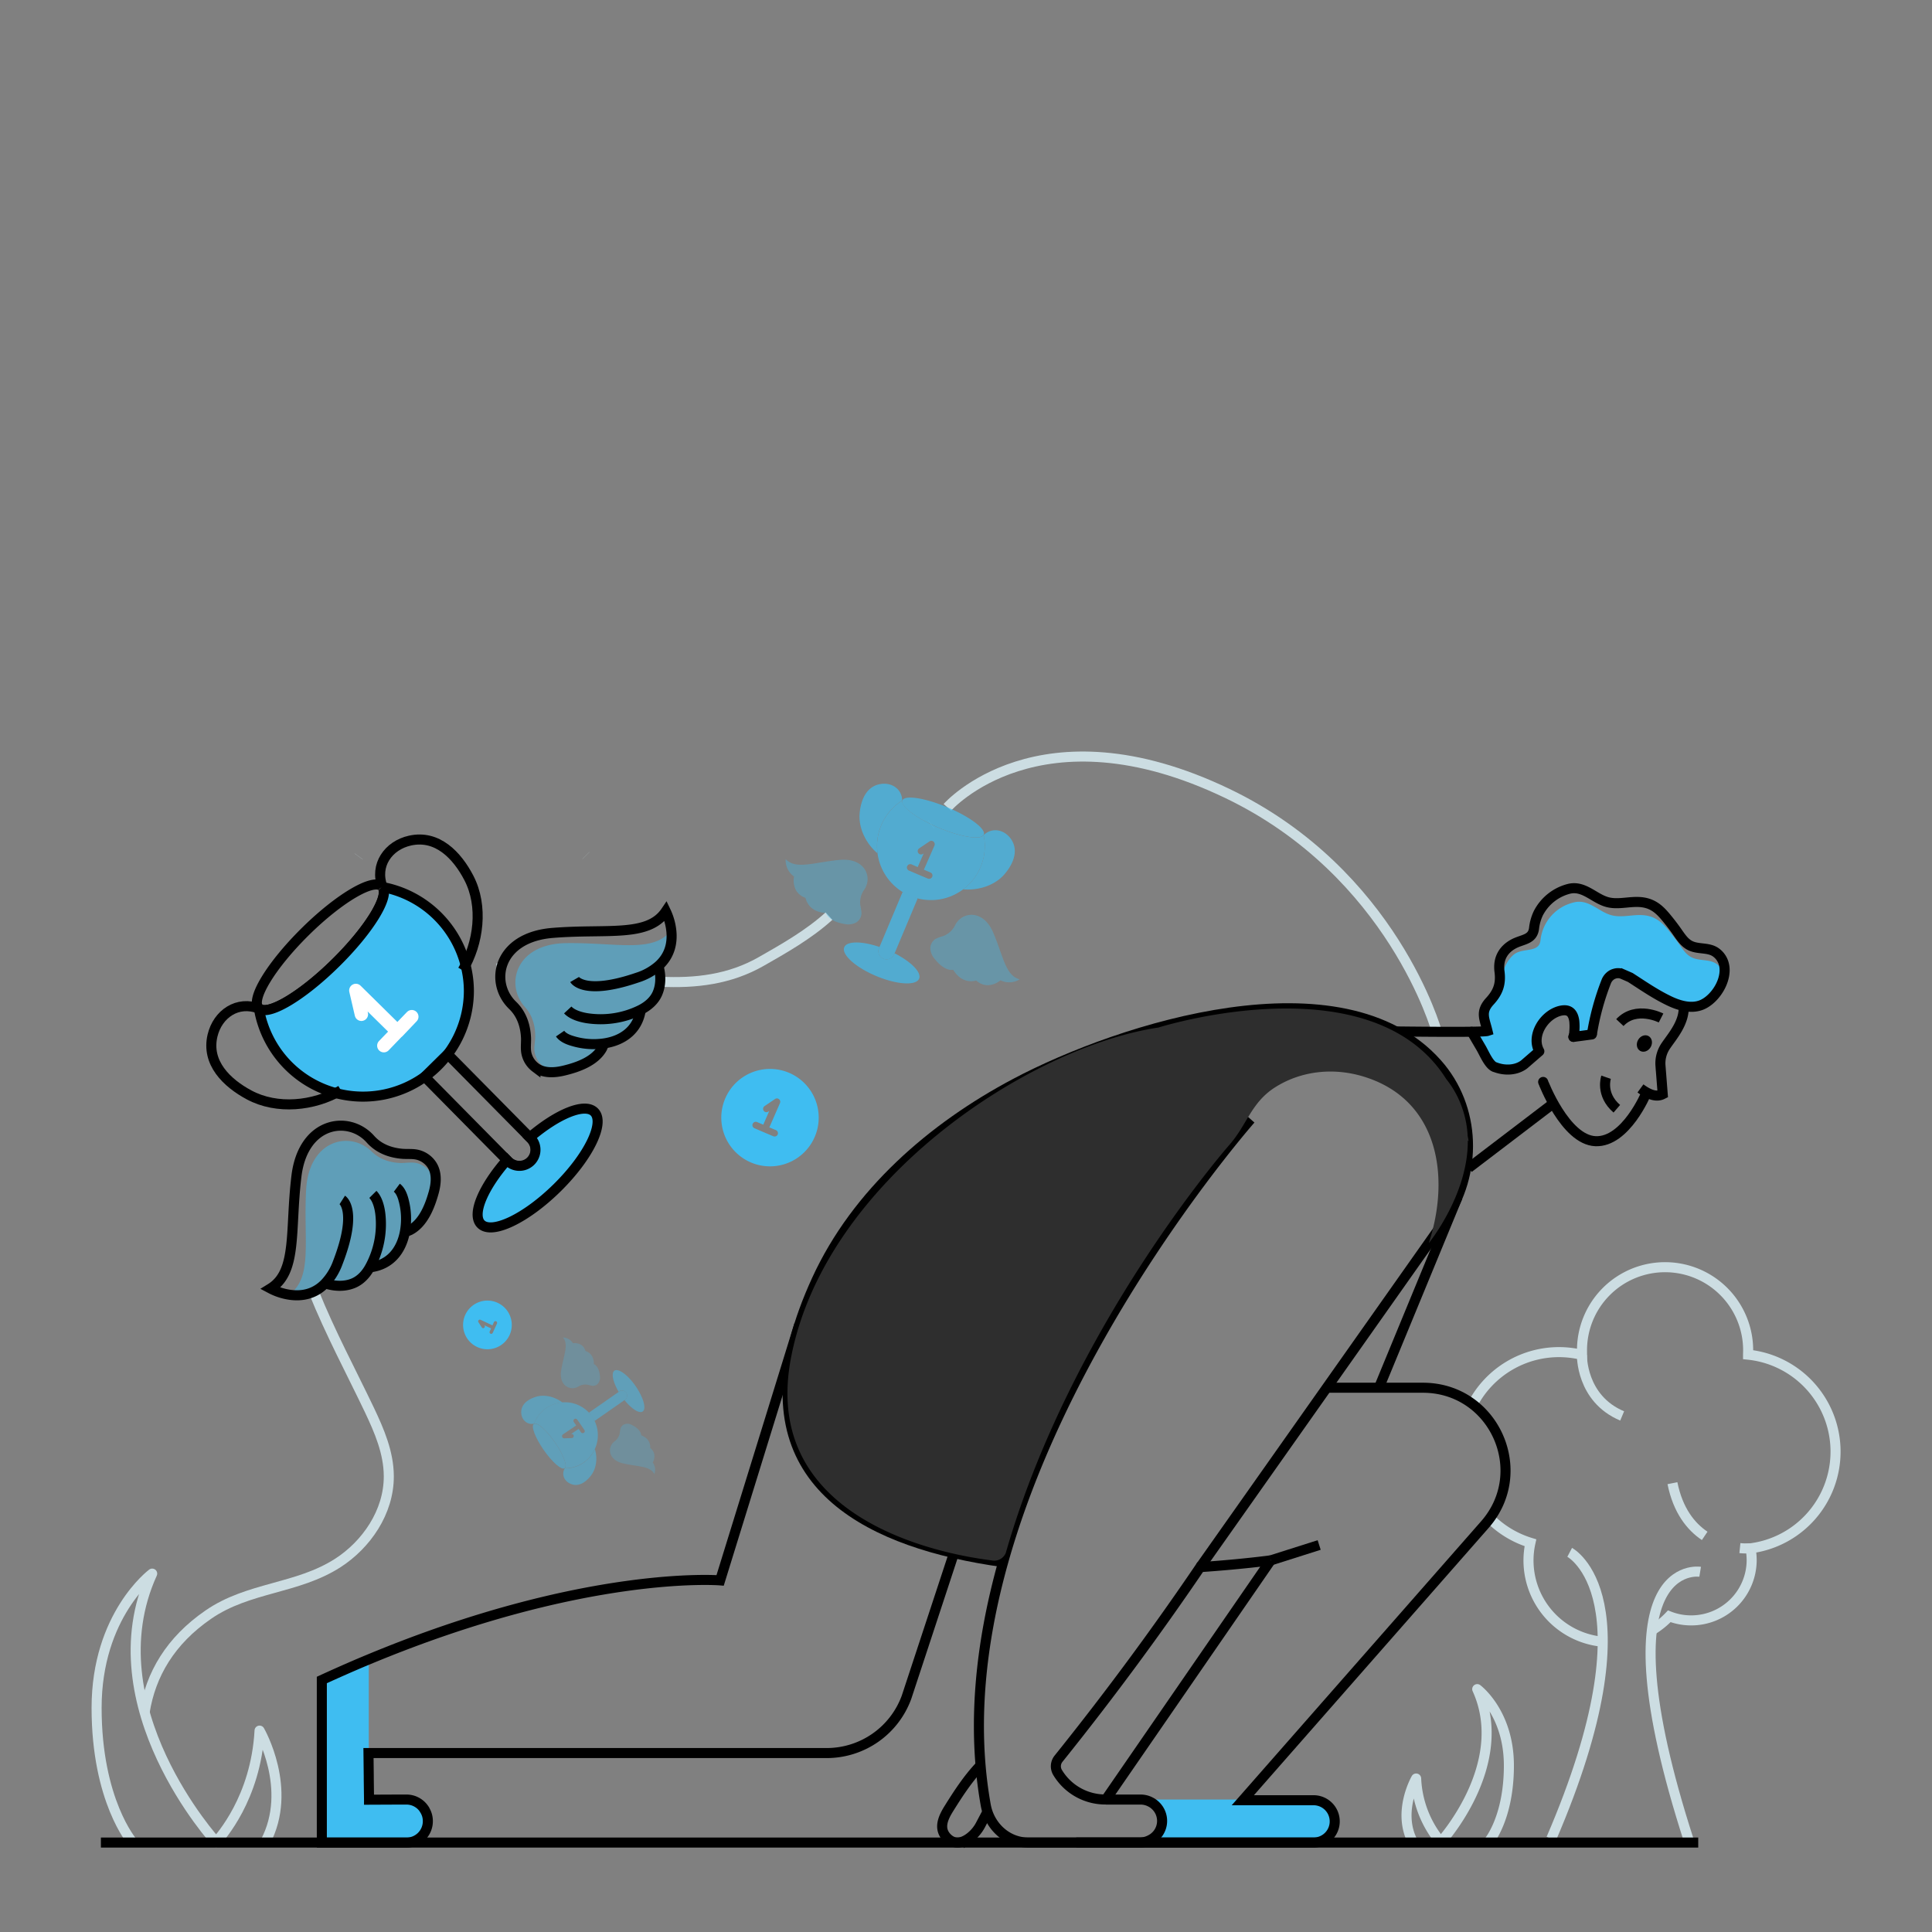 <svg viewBox="0 0 1000 1000" xmlns="http://www.w3.org/2000/svg" xmlns:xlink="http://www.w3.org/1999/xlink"><rect x="0" y="0" width="1000" height="1000" fill="#808080" stroke="none"/><clipPath id="a"><path d="m733.16 1964.46s88.32 11.09 102.81-67.24c6.61-35.74-.46-73.16-25.53-100.39a114.33 114.33 0 0 0 -37.6-26.72c-13.68-6.09-37.26-5.91-47.28-17.24-20.75-23.47 3-53.43 17.86-71.77a329.7 329.7 0 0 0 47.58-79.73c34.37-81.75 27.46-166.24 13.86-251.69-19.8-124.35-98.86-218.31-216.76-261.47-1.29-.47-2.73-.93-4-.4-2.12.89-2.29 3.8-2 6.09 4.15 35.73 26 72.55 40.95 104.75 6 13 12.87 25.79 18.23 39.06.46 1.16 6.6 14.65 2.87 9.16-16.12-23.74-18.37-55.25-9.8-82.25.18-.58.39-1.15.58-1.73 0 0-234.53-97.5-298.84-7.38a251.63 251.63 0 0 0 -43 105.22c-5.89 36-9.35 74.44 5.49 108.54 9.38 21.57 22.37 41.53 30.35 63.66 15.87 44 10.77 96.28-16.86 134.45-25.94 35.83-66.83 56.64-96.27 89.09-35.62 39.26-55.36 92.54-54.06 145.52 1 39.13 13.78 74.16 39.54 103.81 18.73 21.55 40.75 45.57 69.42 53.1 17.49 4.6 36.27 3.79 54.18 5"/></clipPath><g fill="none" stroke="#ccdde2"><g clip-path="url(#a)" stroke-miterlimit="10" stroke-width="3.69"><path d="m936.07 944.48-5.09 13.84"/><path d="m920.08 987.98-36.81 100.08" stroke-dasharray="28.96 31.6 31.6 28.96"/><path d="m926.53 858.17-5.04 13.86"/><path d="m911.28 900.14-34.45 94.86" stroke-dasharray="27.41 29.9 29.9 27.41"/><path d="m927.85 755.56-5.03 13.86"/><path d="m912.43 798.12-35.1 96.84" stroke-dasharray="27.98 30.52 30.52 27.98"/><path d="m872.56 908.12-359.2 991.18" stroke-dasharray="30.52 30.52 27.98 30.52 30.52 27.98"/><path d="m918.3 669.24-5.04 13.86"/><path d="m903.54 709.77-32.79 90.02" stroke-dasharray="26.02 28.39 28.39 26.02"/><path d="m866.3 812.01-335.57 921.29" stroke-dasharray="28.39 28.39 26.02 28.39 28.39 26.02"/><path d="m780.89 922.76-5.07 13.85"/><path d="m765.98 963.51-33.2 90.8" stroke-dasharray="26.26 28.64 28.64 26.26"/><path d="m771.34 836.45-5.07 13.85"/><path d="m756.08 878.1-34.39 93.82" stroke-dasharray="27.14 29.61 29.61 27.14"/><path d="m717.02 984.67-233.05 635.94" stroke-dasharray="29.61 29.61 27.14 29.61 29.61 27.14"/><path d="m761.8 750.14-5.09 13.84"/><path d="m745.8 793.63-36.81 100.08" stroke-dasharray="28.96 31.6 31.6 28.96"/><path d="m703.99 907.3-185.85 505.34" stroke-dasharray="31.6 31.6 28.96 31.6 31.6 28.96"/><path d="m752.25 663.82-5.03 13.86"/><path d="m737.01 705.79-34.46 94.86" stroke-dasharray="27.41 29.9 29.9 27.41"/><path d="m697.88 813.54-293.08 806.91" stroke-dasharray="29.9 29.9 27.41 29.9 29.9 27.41"/><path d="m742.71 577.51-5.03 13.87"/><path d="m727.28 620.07-35.09 96.85" stroke-dasharray="27.98 30.52 30.52 27.98"/><path d="m687.42 730.07-359.21 991.19" stroke-dasharray="30.52 30.52 27.98 30.52 30.52 27.98"/><path d="m733.16 491.2-5.05 13.85"/><path d="m718.4 531.73-32.79 90.01" stroke-dasharray="26.02 28.39 28.39 26.02"/><path d="m681.16 633.97-335.58 921.28" stroke-dasharray="28.39 28.39 26.02 28.39 28.39 26.02"/><path d="m544.52 891.29-5.07 13.85"/><path d="m529.61 932.05-33.2 90.79" stroke-dasharray="26.26 28.64 28.64 26.26"/><path d="m534.97 804.98-5.07 13.85"/><path d="m519.71 846.63-34.38 93.83" stroke-dasharray="27.14 29.61 29.61 27.14"/><path d="m480.66 953.2-233.06 635.94" stroke-dasharray="29.61 29.61 27.14 29.61 29.61 27.14"/><path d="m525.43 718.67-5.09 13.84"/><path d="m509.43 762.16-36.81 100.08" stroke-dasharray="28.96 31.6 31.6 28.96"/><path d="m467.63 875.83-185.86 505.34" stroke-dasharray="31.6 31.6 28.96 31.6 31.6 28.96"/><path d="m515.88 632.35-5.03 13.87"/><path d="m500.64 674.32-34.45 94.87" stroke-dasharray="27.41 29.9 29.9 27.41"/><path d="m461.51 782.07-293.08 806.91" stroke-dasharray="29.9 29.9 27.41 29.9 29.9 27.41"/><path d="m506.34 546.04-5.03 13.87"/><path d="m490.91 588.6-35.09 96.85" stroke-dasharray="27.98 30.52 30.52 27.98"/><path d="m451.05 698.6-359.2 991.19" stroke-dasharray="30.52 30.52 27.98 30.52 30.52 27.98"/><path d="m496.79 459.73-5.04 13.85"/><path d="m482.03 500.26-32.79 90.01" stroke-dasharray="26.02 28.39 28.39 26.02"/><path d="m444.79 602.5-335.58 921.28" stroke-dasharray="28.39 28.39 26.02 28.39 28.39 26.02"/></g><g stroke-width="5.2"><g stroke-miterlimit="10"><path d="m490.37 417.86s47.34-54 144.92-7.16c85.71 41.13 108.42 123.36 108.42 123.36"/><path d="m771.15 785.87a50.51 50.51 0 0 0 21 12.66 42.26 42.26 0 0 0 37.47 51.24m24.84-5.62.56-.31a44.07 44.07 0 0 0 9-7.25 30.9 30.9 0 0 0 10.93 2.12 31.28 31.28 0 0 0 31.71-30.85 32.8 32.8 0 0 0 -.59-6.45 50.46 50.46 0 0 0 -1.28-100.24v-.2a43 43 0 1 0 -85.94-1.15v1.46a51.2 51.2 0 0 0 -11.21-1.42 50.46 50.46 0 0 0 -45.38 27"/><path d="m865.65 767.68c2.88 14.24 9.58 22.51 16.69 27.29"/><path d="m906 801.39a31.8 31.8 0 0 1 -5.43-.09"/><path d="m818.8 701.24s-.63 22.62 20.83 31.64"/><path d="m880 813.55s-53.6-8.68-5.86 139.16"/><path d="m812.46 803.49s44.25 23.27-9.55 148.27"/><path d="m481.97 426.71.04-.03"/><path d="m341.74 508.14c18.25.87 35.94-1.11 52.39-10.55 10.93-6.24 24.37-13.77 34.95-23.41"/><path d="m162.37 668.57c8.5 21.16 19.5 41.66 28.87 61.3 5.06 10.69 9.95 22 10 34.14.11 18.77-11.79 35.56-26.3 44.93-21.12 13.63-46.28 12.38-67.16 26.82-19.59 13.49-29.78 30.91-32.91 50.44"/><path d="m257.12 501.27c.8-.07 1.56-.14 2.36-.17"/></g><path d="m770.43 953.44s10.57-12.17 10.57-39.58-16.39-39.57-16.39-39.57c17.77 39.09-18.88 79.15-18.88 79.15a54.94 54.94 0 0 1 -12.73-32.88s-10 17.23-1.67 32.88" stroke-linejoin="round"/><path d="m68.53 953.44s-18.53-21.37-18.53-69.44 28.77-69.5 28.77-69.5c-31.21 68.64 33.15 139 33.15 139 2-2.64 20.48-22.48 22.43-57.74 0 0 17.56 30.26 2.93 57.74" stroke-linejoin="round"/><path d="m799 560.74.1.21" stroke-miterlimit="10"/></g></g><path d="m676.21 953.69h-80.88v-1.35a10.93 10.93 0 0 0 2.92-17.62 10.67 10.67 0 0 0 -2.92-2.09v-1.18h75.22c21.48-.06 17.38 3.82 21.27 11.28s-15.61 10.96-15.61 10.96z" fill="#3fbdf1"/><path d="m219 949.6c-3.4 2.78-8.67 4.09-8.67 4.09h-43.75v-84.13l22.94-10.1a2.93 2.93 0 0 0 .59-.24l.76-.35v72.58h16.65a44.16 44.16 0 0 1 5.9.42c4.44.73 5.65 2.36 6.38 4.89 0 0 .07 0 0 .07.49 1.63.8 3.58 1.64 5.9 1.14 2.88-.28 5.17-2.44 6.87z" fill="#3fbdf1"/><g fill="none" stroke="#000" stroke-miterlimit="10" stroke-width="5.2"><path d="m52.23 953.7h826.77"/><path d="m493.85 803.68-24.63 74.8a44 44 0 0 1 -41.32 28.9h-237.17l.14 12.07v1.22l.14 10.78v.07l15.33-.07h4a11.14 11.14 0 0 1 3.09.42 11.06 11.06 0 0 1 6.38 4.89s.07 0 0 .07a10.76 10.76 0 0 1 1.64 5.73v.17a11.06 11.06 0 0 1 -11.14 11h-43.73v-84.17q11.78-5.41 22.94-10.1a2.93 2.93 0 0 0 .59-.24l.76-.31c112.13-46.66 181.87-40.91 181.87-40.91l40.94-132.36"/><path d="m804.03 571.11-43.86 33.42"/><path d="m657.76 807.64 25.04-7.95"/><path d="m647.34 579.31s-166.91 189.29-137.08 355.23c2 10.69 10.9 19.05 21.76 19.15h57.83a11.79 11.79 0 0 0 5.48-1.35 10.93 10.93 0 0 0 2.92-17.62 10.67 10.67 0 0 0 -2.92-2.09 10.92 10.92 0 0 0 -5-1.18h-18"/><path d="m621.22 811.14 65.5-92.85 60.61-85.9c17.62-24.94 16.79-59.22-3.58-82-49.13-55-163.6-18.56-218.16 10.35-43 22.79-82.17 56.72-102.79 101.58-41 89.3 7.56 126.87 71 141.58 8.3 1.91 16.87 3.44 25.47 4.65"/><path d="m657.75 807.63s-14.5 2-36.53 3.51c-21.62 31.85-46 65.12-73.31 99.15a6.24 6.24 0 0 0 -.59 7 28.81 28.81 0 0 0 24.8 14.12h.28l85.35-123.82"/><path d="m686.72 718.29h49.78c36.71 0 56.28 43.27 32.06 70.85l-125.28 142.66h36.29a10.95 10.95 0 1 1 0 21.89h-122.5"/><path d="m507.42 913.86c-6.42 6.77-11.42 14.47-16.34 22.35-2.95 4.75-5.52 10.34-.83 15.06 3.88 3.85 8 2.49 11.27.2a20.06 20.06 0 0 0 6.14-7.18l3.44-6.52"/></g><path d="m892.45 504.51c-1 6.7-6.31 13.53-11.86 15.72-5.8 2.25-12.42 0-17.63-2.64-6.69-3.3-12.9-7.6-19.15-11.62l-4.06-1.77a.11.11 0 0 0 0-.07 5.7 5.7 0 0 0 -4.16-.07 4 4 0 0 0 -.91.35 5.78 5.78 0 0 0 -1.56 1.11 7.11 7.11 0 0 0 -1.66 2.42 131.21 131.21 0 0 0 -7.5 27.48l-9.54 1.25a9.71 9.71 0 0 1 .45-2.57.09.09 0 0 0 0-.07c.69-2.36 1.66-4.55 0-5.41a8.29 8.29 0 0 0 -1.42-4c-1-1.28-2.57-1.94-5-1.52a11.54 11.54 0 0 0 -2.53.72 15.62 15.62 0 0 0 -5.62 3.82 17.67 17.67 0 0 0 -1.8 2.15 16.73 16.73 0 0 0 -2 3.61 8.09 8.09 0 0 0 -.45 1.28 12.3 12.3 0 0 0 .14 8.19 9.33 9.33 0 0 0 .62 1.32s0 0 0 0l-7.53 6.49a7.28 7.28 0 0 1 -.83.63s0 0 0 0c-3.64 2.4-9.47 2.4-14.64 1.08-3.12-.8-1.85-2.44-3.89-4-2.88.9-3-4.54-2.81-5.2 1.39-3.81-3.81-7-4.33-7.39-1.94-.38-3.15-1-3.78-1.94h1.39c2.88 0 6.94.63 9.57-.24-1.56-6.46-3.85-9.89 1.29-15.44 4.27-4.68 5.79-9 4.92-15.47 0-.38 2.09-.14 2.09-.55 1.38-4 4.09-7.74 6.73-9 4.71-2.29 11.65-.39 12.35-6.35a22.55 22.55 0 0 1 17.66-19.81c6.94-1.53 11.86 4.16 17.8 6.31 7.21 2.67 14.67-1.46 22.23 1.35 3.75 1.39 6.21 4 8.71 7 2.08 2.57 4.13 5.21 6 7.91s3.61 5.14 6.67 6.32c4 1.56 8.77.52 12.35 3.22a9.81 9.81 0 0 1 3.69 5.4z" fill="#3fbdf1"/><g fill="none" stroke="#000" stroke-width="5.2"><path d="m761.73 534.08 4.88 8.33c1.65 2.81 4 8.67 7 9.9h.06.08c5.23 2.08 10.91 1.58 14.63-1a5.74 5.74 0 0 0 .87-.67l7.51-6.5c-4.64-8.29 2.88-19.61 11.6-21.11 4.46-.75 6 2 6.49 5.5a28.08 28.08 0 0 1 0 5.5c0 .58-.07 1.1-.12 1.65" stroke-linecap="round" stroke-linejoin="round"/><g stroke-miterlimit="10"><path d="m859.76 526.91s-12.9-6.61-21.32 2.38"/><path d="m849.1 563.36c3.18 2.32 7.61 5 11.52 3l-1.16-14.81a16 16 0 0 1 2.76-10.23c3.42-5.06 9.9-12.26 9.23-20.91"/></g></g><ellipse cx="851.32" cy="539.6" rx="4.41" ry="3.75" transform="matrix(.494 -.869 .869 .494 -38.33 1013.35)"/><g fill="none" stroke="#000" stroke-width="5.2"><path d="m814.4 536.68c.11-.3.21-.62.32-.92s.21-.67.34-1" stroke-linecap="round" stroke-linejoin="round"/><path d="m814.39 536.69 3.27-.42 6.28-.84" stroke-linecap="round" stroke-linejoin="round"/><path d="m831.31 557.58s-3.09 8.86 5.55 16.31" stroke-miterlimit="10"/><path d="m720.67 533.86c2.88 0 46.61.63 49.24-.24-1.56-6.46-3.85-9.89 1.29-15.44 4.27-4.68 5.79-9 4.92-15.47a8.34 8.34 0 0 1 -.1-1.21c-.35-5.62 2.22-10.06 7.18-12.81 4.72-2.63 10.1-2.11 10.83-8.25a24.3 24.3 0 0 1 2.18-7.7 24.68 24.68 0 0 1 16.1-12.74c7.15-1.59 12.21 4.3 18.39 6.52 7.39 2.75 15.13-1.49 22.9 1.36 3.88 1.45 6.41 4.13 9 7.25 2.19 2.67 4.27 5.38 6.18 8.19 1.87 2.63 3.74 5.27 6.9 6.48 4.1 1.6 9.06.52 12.7 3.33s4.79 7.08 4.09 11.35c-1 6.7-6.31 13.53-11.86 15.72-5.8 2.25-12.42 0-17.63-2.64-6.69-3.3-12.9-7.6-19.15-11.62l-4.06-1.77a5.85 5.85 0 0 0 -4.19-.14 4 4 0 0 0 -.91.35 6.48 6.48 0 0 0 -1.56 1.11 7 7 0 0 0 -1.66 2.42 131.21 131.21 0 0 0 -7.5 27.48" stroke-miterlimit="10"/><path d="m798.73 560s11.38 30 27.08 30.68 26.28-24.81 26.28-24.81" stroke-linecap="round" stroke-linejoin="round"/><path d="m754.48 619.5-40.75 98.79" stroke-miterlimit="10"/></g><path d="m759.73 590.29.43.41c-.15-1-.33-1.86-.51-2.78a50.55 50.55 0 0 0 -2.68-14 49.7 49.7 0 0 0 -8.39-15.4c-38.65-61.56-148.93-26.68-148.93-26.68-67 10-173 79.37-190.3 171.32s98.23 103.55 103.89 104.5a6.45 6.45 0 0 0 7.39-4c33.85-118 115.78-211.18 115.79-211.19 9-10.26 11.23-21.88 23.63-29.71 13.56-8.57 30.08-10.2 45.33-5.65 39.23 11.7 45.47 51.83 34.15 86.33 0 0 20.47-25.1 20.2-53.15z" fill="#2e2e2e"/><g fill="none" stroke-miterlimit="10" stroke-width="5.2"><path d="m185.65 443.26-.03.04" stroke="#ccdde2"/><path d="m303.33 442.81-.03-.03" stroke="#ccdde2"/><path d="m173.75 498.32c-17.62 17.42-35.46 27.93-39.83 23.49s6.39-22.1 24-39.52 35.42-27.89 39.79-23.48a.66.66 0 0 1 .21.31c3.72 4.88-6.92 22.2-24.17 39.2z" stroke="#000"/></g><path d="m242.69 513.24a54.8 54.8 0 0 1 -68.35 52.67 54.79 54.79 0 0 1 -40.34-43.91.3.3 0 0 1 0-.18c4.37 4.44 22.21-6.07 39.83-23.49 17.24-17 27.89-34.31 24.18-39.2h-.01a54.81 54.81 0 0 1 43.12 41 54 54 0 0 1 1.57 13.11z" fill="#3fbdf1"/><g fill="none" stroke="#000" stroke-miterlimit="10" stroke-width="5.2"><path d="m198 459.09c-4.29-11.22 3-21.52 14.2-24 14.21-3.17 24.43 7.69 30.48 19.31 7.57 14.55 5.18 33.78-3.22 47.82"/><path d="m134.2 522.11c-11.2-4.43-21.56 2.74-24.2 13.89-3.35 14.16 7.38 24.52 18.93 30.72 14.45 7.75 33.37 5.86 47.52-2.36"/><path d="m231.68 545.65 43.32 43.88a8.32 8.32 0 0 1 -11.84 11.69l-43.33-43.89z"/></g><path d="m307.63 575.58c5.57 5.65-3 23.2-19.25 39.21s-33.88 24.4-39.45 18.76c-4.89-4.95 1.08-19 13.47-33.13l.78.8a8.32 8.32 0 0 0 11.82-11.69l-.79-.79c14.36-12.28 28.53-18.1 33.42-13.16z" fill="#3fbdf1"/><g fill="none"><path d="m242.69 513.24a54.8 54.8 0 0 1 -68.35 52.67 54.79 54.79 0 0 1 -40.34-43.91.3.3 0 0 1 0-.18c4.37 4.44 22.21-6.07 39.83-23.49 17.24-17 27.89-34.31 24.18-39.2h-.01a54.81 54.81 0 0 1 43.12 41 54 54 0 0 1 1.57 13.11z" stroke="#000" stroke-miterlimit="10" stroke-width="5.2"/><path d="m307.63 575.58c5.57 5.65-3 23.2-19.25 39.21s-33.88 24.4-39.45 18.76c-4.89-4.95 1.08-19 13.47-33.13l.78.8a8.32 8.32 0 0 0 11.82-11.69l-.79-.79c14.36-12.28 28.53-18.1 33.42-13.16z" stroke="#000" stroke-miterlimit="10" stroke-width="5.2"/><path d="m187.05 524.98-2.86-12.32 21.6 21.29 7.35-7.72-14.47 15.01" stroke="#fff" stroke-linecap="round" stroke-linejoin="round" stroke-width="6.94"/></g><path d="m340.84 499.92c1.32 4.68 1.42 9.92-.59 14.4-1.67 3.74-4.89 6.45-8.61 8.36-1.59 10.72-9.68 16-18.94 17.41-.31.84-.76 1.91-1.11 2.61-3.78 6.59-12.42 9.68-19.46 11.38-4.06.45-8.47.07-11.59-2.68a11.66 11.66 0 0 1 -3.82-6.8c-.41-2.63.25-5.27.31-7.87.07-5.73-1.45-11.21-5.34-15.51-10.37-11.52-4.89-32.68 21.27-33.06s45.14 5.37 54.4-6.56a2.49 2.49 0 0 1 .14.38c.55 5.59-.5 12.46-6.66 17.94z" fill="#3fbdf1" opacity=".5"/><g fill="none" stroke="#000" stroke-miterlimit="10" stroke-width="5.2"><path d="m293.86 522.75c2.36 2.53 6.66 3.71 9.75 4.23a46.57 46.57 0 0 0 28-4.3c3.72-1.91 6.94-4.62 8.61-8.36 2-4.48 1.91-9.72.59-14.4"/><path d="m289.91 535c1.31 1.91 3.81 3 6 3.68a1.09 1.09 0 0 1 .25.07 37.58 37.58 0 0 0 16.58 1.31c9.26-1.38 17.35-6.69 18.94-17.41"/><path d="m312.8 539.71c0 .11-.07.25-.1.38-.31.84-.76 1.91-1.11 2.61-3.78 6.59-12.42 9.68-19.46 11.38l-.42.1c-4.79 1.14-10.41 1.46-14.57-1.67a12.42 12.42 0 0 1 -4.62-7.11c-.65-2.81-.1-5.72-.27-8.57-.35-6.24-2.36-12.07-6.94-16.48-12.14-11.72-7.74-35.14 20.64-37.47s49.47 2.5 58.67-11.17a30.89 30.89 0 0 1 2.88 10.29c.55 5.59-.49 12.46-6.66 17.94a31 31 0 0 1 -10.93 6.06c-27.62 9.44-32.51 1-32.51 1"/></g><path d="m168.29 664.25c4.62 1.51 9.85 1.82 14.41 0 3.81-1.52 6.64-4.64 8.69-8.27 10.78-1.17 16.4-9 18.16-18.24.84-.27 1.93-.68 2.64-1 6.74-3.52 10.17-12 12.15-19 .61-4 .4-8.45-2.21-11.68a11.77 11.77 0 0 0 -6.65-4.09c-2.62-.52-5.28 0-7.88 0-5.72-.15-11.14-1.9-15.28-6-11.1-10.82-32.46-6.19-33.88 19.94s3.56 45.35-8.72 54.09a2.31 2.31 0 0 0 .38.16c5.56.84 12.46.05 18.19-5.91z" fill="#3fbdf1" opacity=".5"/><g fill="none" stroke="#000" stroke-miterlimit="10" stroke-width="5.2"><path d="m193 618.22c2.44 2.46 3.45 6.81 3.84 9.91a46.48 46.48 0 0 1 -5.45 27.87c-2 3.63-4.88 6.75-8.69 8.27-4.56 1.83-9.79 1.52-14.41 0"/><path d="m205.39 614.76c1.86 1.39 2.83 3.93 3.44 6.11 0 .1 0 .17.06.24a37.73 37.73 0 0 1 .66 16.62c-1.76 9.21-7.38 17.07-18.16 18.24"/><path d="m209.16 637.82.39-.09c.84-.27 1.93-.68 2.64-1 6.74-3.52 10.17-12 12.15-19l.12-.41c1.33-4.74 1.87-10.34-1.09-14.63a12.45 12.45 0 0 0 -6.92-4.89c-2.78-.77-5.72-.33-8.55-.62-6.23-.59-12-2.83-16.2-7.58-11.23-12.6-34.81-9.13-38.26 19.13s.56 49.54-13.44 58.18a30.87 30.87 0 0 0 10.15 3.29c5.56.77 12.46 0 18.19-6a31 31 0 0 0 6.5-10.67c10.52-27.22 2.33-32.45 2.33-32.45"/></g><g fill="#3fbdf1"><g opacity=".71"><path d="m485.91 428.44c-11.64-4.89-20.08-11.23-18.84-14.15s11.65-1.32 23.3 3.57 20.05 11.22 18.83 14.14a.37.37 0 0 1 -.1.16c-1.58 2.7-11.81 1.07-23.19-3.72z"/><path d="m520.08 452.31c-5 6-13.71 8.71-21.55 8a28 28 0 0 0 10.62-28.1c4.48-4.19 10.72-2.77 14.09 2 4.23 6.06 1.14 13-3.16 18.1z"/><path d="m467 414.35a27.78 27.78 0 0 0 -12.8 27.34c-6-5.1-10-13.15-9.23-20.95.66-6.67 3.44-13.74 10.76-14.92 5.71-.97 11.09 2.46 11.27 8.53z"/><path d="m475 465-12.19 29a4.24 4.24 0 0 1 -7.82-3.29l12.19-29z"/><path d="m475.72 506.57c-1.56 3.73-11.51 3.11-22.22-1.39s-18.11-11.18-16.5-14.91c1.37-3.27 9.14-3.2 18.22-.13l-.22.52a4.24 4.24 0 0 0 7.82 3.29l.22-.53c8.54 4.35 14.06 9.88 12.68 13.15z"/><path d="m517.84 507.41a10.91 10.91 0 0 1 -6.9 2.54 9.15 9.15 0 0 1 -5.62-2.42c-5.36 1.35-9.43-1.42-11.9-5.51-.45 0-1.05 0-1.44 0-3.84-.5-7-4-9.16-6.94-1-1.82-1.69-4-1-6a6 6 0 0 1 2.45-3.12 21.37 21.37 0 0 1 3.77-1.4 11.24 11.24 0 0 0 6.26-5.55c3.39-7.13 14.43-8.69 19.72 3.55s6.29 22.3 13.72 24.33a1.13 1.13 0 0 1 -.15.14 10.36 10.36 0 0 1 -9.75.38z" opacity=".5"/><path d="m411 453.68a10.88 10.88 0 0 0 1.08 7.27 9.2 9.2 0 0 0 4.81 3.77c1.4 5.35 5.78 7.6 10.55 7.8.21.4.49.92.71 1.25 2.27 3.14 6.82 4.24 10.48 4.71 2.08 0 4.29-.42 5.73-2a5.94 5.94 0 0 0 1.56-3.65 22.21 22.21 0 0 0 -.58-4 11.23 11.23 0 0 1 1.86-8.15c4.63-6.4.7-16.83-12.58-15.6s-22.58 5.18-27.93-.36l-.05.2a10.35 10.35 0 0 0 4.36 8.76z" opacity=".5"/><path d="m509.15 432.22c-1.7 2.68-11.86 1-23.21-3.74-10.94-4.62-18.94-10.48-18.94-13.61a1.63 1.63 0 0 1 .1-.59s-.07 0-.07.07a27.78 27.78 0 0 0 -12.8 27.34v.24a27.91 27.91 0 0 0 38.13 21.9 28.8 28.8 0 0 0 5.89-3.3c.11-.07.18-.14.28-.21a28 28 0 0 0 10.62-28.1zm-25.47 5.41-5.48 12.53 3.4 1.42a1.74 1.74 0 0 1 .9 2.29 1.69 1.69 0 0 1 -1.63 1 1.93 1.93 0 0 1 -.62-.11l-5-2.11c-.11 0-.21-.11-.32-.14l-4.44-1.91a1.7 1.7 0 0 1 -.93-2.25 1.73 1.73 0 0 1 2.29-.94l3.15 1.39 3.09-7.07-.39.24a1.72 1.72 0 1 1 -1.94-2.85l5.34-3.61a1.69 1.69 0 0 1 2.09.11 1.76 1.76 0 0 1 .49 2.01z"/></g><g opacity=".5"><path d="m287.18 746.49c4.41 6.34 6.69 12.38 5.09 13.48s-6.45-3.13-10.86-9.47-6.69-12.37-5.1-13.48h.11c1.7-.93 6.45 3.27 10.76 9.47z"/><path d="m277.34 723c4.57-1.45 9.93 0 13.76 2.92a17.08 17.08 0 0 0 -14.69 11c-3.69.7-6.45-2.08-6.62-5.66-.21-4.49 3.66-7.06 7.55-8.26z"/><path d="m292.34 760a17 17 0 0 0 9.82-3 16.87 16.87 0 0 0 5.74-7c1.43 4.6.88 10.08-2.09 13.85-2.52 3.23-6.28 6-10.44 4.19-3.28-1.35-4.93-4.88-3.03-8.04z"/><path d="m304.79 731.2 15.79-11a2.59 2.59 0 1 1 3 4.26l-15.78 11z"/><path d="m318 709.46c2-1.41 7 2.17 11 8s5.7 11.71 3.67 13.12c-1.78 1.24-5.78-1.34-9.46-5.9l.28-.2a2.59 2.59 0 1 0 -3-4.26l-.29.2c-2.91-5.05-3.95-9.72-2.2-10.96z"/><path d="m296.55 695.24a6.67 6.67 0 0 1 4.39.94 5.67 5.67 0 0 1 2.11 3.09c3.21 1.06 4.41 3.83 4.34 6.75a7.28 7.28 0 0 1 .74.48c1.83 1.51 2.32 4.33 2.47 6.58a4.63 4.63 0 0 1 -1.44 3.42 3.62 3.62 0 0 1 -2.29.81 13.25 13.25 0 0 1 -2.41-.51 6.88 6.88 0 0 0 -5 .81c-4.09 2.58-10.3-.23-9-8.29s4.05-13.58.88-17.06h.12a6.31 6.31 0 0 1 5.09 2.98z" opacity=".5"/><path d="m337.86 757a6.68 6.68 0 0 0 .77-4.43 5.62 5.62 0 0 0 -2.08-3.11c.21-3.38-1.91-5.52-4.64-6.55 0-.27-.11-.63-.17-.87-.72-2.25-3.15-3.76-5.19-4.74a4.64 4.64 0 0 0 -3.71.06 3.64 3.64 0 0 0 -1.6 1.82 13.43 13.43 0 0 0 -.42 2.43 6.93 6.93 0 0 1 -2.65 4.38c-3.91 2.83-3.62 9.64 4.33 11.46s14.11 1.31 16.16 5.56a.58.58 0 0 0 .06-.11 6.29 6.29 0 0 0 -.86-5.9z" opacity=".5"/><path d="m276.41 736.93c1.75-.83 6.46 3.36 10.76 9.53 4.11 5.93 6.37 11.6 5.34 13.22a1 1 0 0 1 -.24.27s0 0 .06 0a17 17 0 0 0 9.82-3 16.87 16.87 0 0 0 5.75-6.95s0-.1.06-.13a17.08 17.08 0 0 0 -12.52-23.8 17.37 17.37 0 0 0 -4.13-.23h-.21a17.08 17.08 0 0 0 -14.69 11zm14.93 5.54 6.93-4.67-1.27-1.8a1.07 1.07 0 0 1 .29-1.48 1 1 0 0 1 1.18 0 1.13 1.13 0 0 1 .29.25l1.9 2.74c.05.06.08.13.12.18l1.67 2.44a1 1 0 0 1 -.26 1.47 1.06 1.06 0 0 1 -1.49-.27l-1.2-1.74-3.91 2.65h.27a1.05 1.05 0 1 1 .07 2.1l-3.94.12a1 1 0 0 1 -1-.74 1.08 1.08 0 0 1 .35-1.25z"/></g><path d="m398.57 553.28a25.21 25.21 0 1 0 25.19 25.19 25.19 25.19 0 0 0 -25.19-25.19zm5.13 17.72-5.48 12.53 3.4 1.42a1.74 1.74 0 0 1 .9 2.29 1.69 1.69 0 0 1 -1.63 1 1.93 1.93 0 0 1 -.62-.11l-5-2.11c-.11 0-.21-.11-.31-.14l-4.45-1.91a1.7 1.7 0 0 1 -.93-2.25 1.73 1.73 0 0 1 2.29-.94l3.19 1.35 3.09-7.07-.38.24a1.73 1.73 0 1 1 -1.95-2.85l5.35-3.61a1.67 1.67 0 0 1 2.08.11 1.76 1.76 0 0 1 .45 2.05z"/><path d="m239.7 685.42a12.6 12.6 0 1 0 12.94-12.24 12.6 12.6 0 0 0 -12.94 12.24zm9-2.32 6.19 2.91.76-1.68a.87.87 0 0 1 1.15-.42.84.84 0 0 1 .5.83.85.85 0 0 1 -.06.31l-1.13 2.49-.07.15-1 2.19a.85.85 0 0 1 -1.14.44.86.86 0 0 1 -.43-1.16l.72-1.57-3.5-1.64.12.19a.86.86 0 1 1 -1.45.93l-1.73-2.72a.83.83 0 0 1 .08-1 .87.87 0 0 1 .94-.25z"/></g></svg>